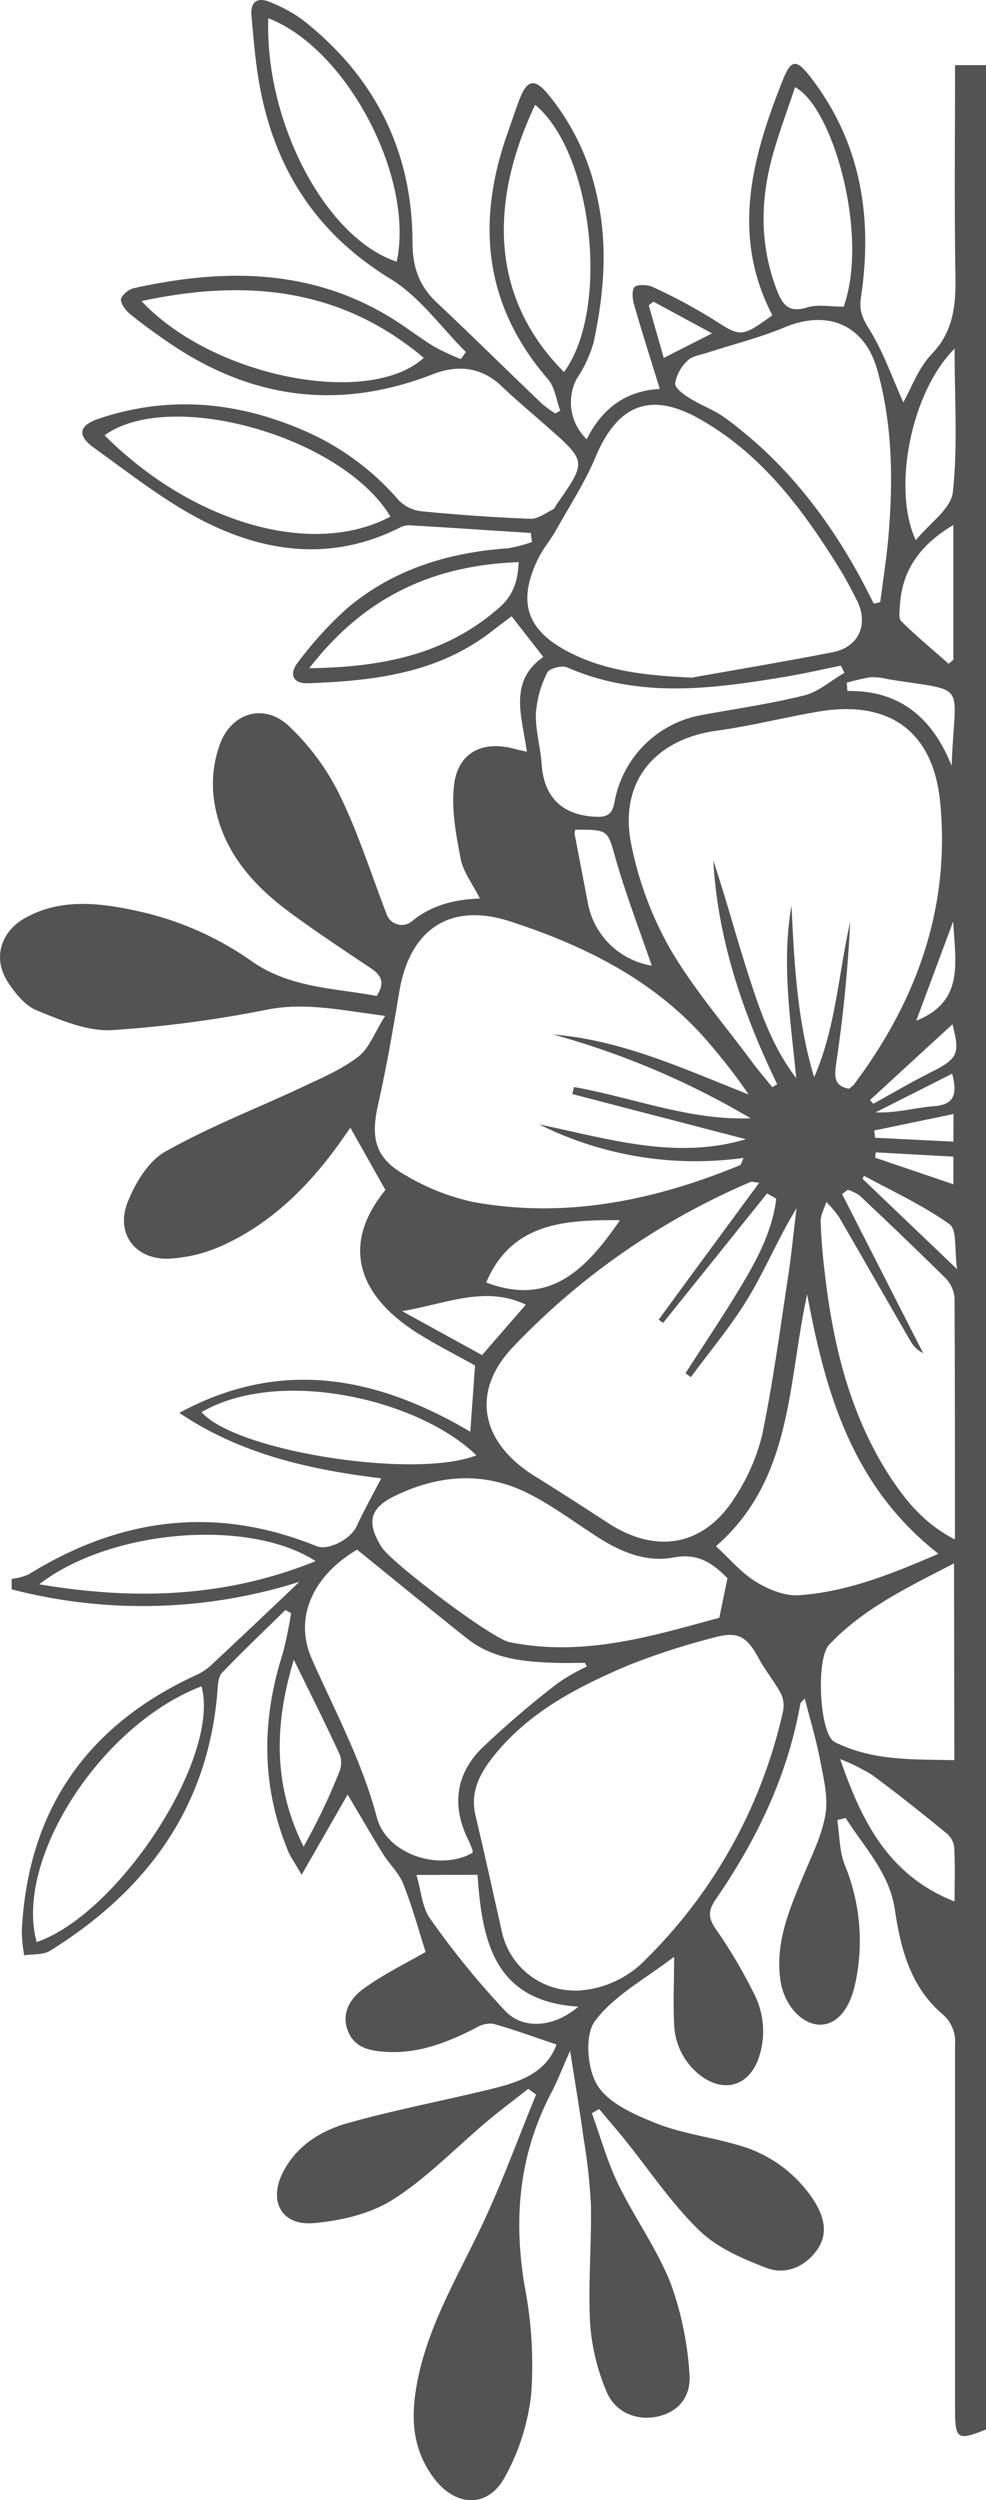<svg id="Layer_1" data-name="Layer 1" xmlns="http://www.w3.org/2000/svg" viewBox="0 0 174.23 441.74"><defs><style>.cls-1{fill:#535353;}</style></defs><path class="cls-1" d="M-129.77,489.7c-2.42,1.91-4.9,3.75-7.26,5.73-5.53,4.65-10.61,10-16.65,13.83-4,2.55-9.26,3.76-14.08,4.17-5.68.48-8-4-5.29-9.12,2.44-4.65,6.69-7.23,11.4-8.56,8.17-2.29,16.52-3.89,24.77-5.88,5.13-1.24,10.17-2.72,12.1-8-3.86-1.29-7.49-2.62-11.2-3.67a4.72,4.72,0,0,0-3,.71c-4.95,2.53-10,4.57-15.73,4.27-2.86-.14-5.67-.64-6.89-3.59-1.31-3.16.36-5.87,2.69-7.56,3.46-2.52,7.36-4.42,11-6.51-1.2-3.74-2.34-7.93-3.92-11.94-.77-2-2.46-3.53-3.6-5.36-2.17-3.53-4.25-7.13-6.26-10.51l-8.13,14.17c-1.28-2.24-2-3.19-2.42-4.25-4.73-11.49-4.67-23.1-.92-34.84a67.73,67.73,0,0,0,1.47-7.13l-1-.56c-3.76,3.69-7.58,7.32-11.22,11.12-.65.68-.7,2.07-.78,3.15-1.63,20.62-12.5,35.31-29.59,45.94-1.22.76-3,.56-4.57.8a28.45,28.45,0,0,1-.42-4.29c1.05-21.38,11.51-36.36,30.87-45.25a9.83,9.83,0,0,0,2.59-1.72c5-4.68,10-9.4,15.59-14.73a91.83,91.83,0,0,1-50.84,1.33l0-1.84a10.66,10.66,0,0,0,3-.8c16.13-10,33-12.24,50.84-5,2.11.85,6.06-1.19,7.14-3.55,1.3-2.82,2.82-5.52,4.32-8.42-12.05-1.47-24.63-4.09-35.67-11.57,18.06-9.81,35.08-6.32,51.41,3.33.27-3.73.54-7.48.84-11.7-3-1.69-6.68-3.53-10.13-5.7-10.87-6.86-13.43-15.84-5.71-25.31-2.09-3.72-4.1-7.3-6.19-11-.52.74-1.39,2-2.3,3.27-5.55,7.58-12.16,14-20.87,17.79A26.33,26.33,0,0,1-192.8,343c-6.14.5-10-4.19-7.79-9.89,1.34-3.42,3.68-7.33,6.69-9,7.77-4.4,16.19-7.64,24.3-11.45,3.36-1.59,6.89-3.08,9.79-5.32,1.91-1.47,2.85-4.2,4.75-7.21-7.76-1-13.94-2.39-20.56-1.16a210.48,210.48,0,0,1-27.78,3.68c-4.35.22-9-1.77-13.2-3.48-2.1-.86-3.92-3.1-5.2-5.13-2.62-4.13-1.19-8.77,3.09-11.19,6.2-3.5,13.07-2.74,19.82-1.26a55.5,55.5,0,0,1,20.16,8.82c6.84,4.82,14.67,4.79,22.16,6.2,1.59-2.42.77-3.71-1.08-4.94-4.88-3.26-9.79-6.51-14.5-10-6.82-5.07-12.11-11.39-13.21-20.12a20.68,20.68,0,0,1,1.12-9.48c2.07-5.54,7.79-7.21,12.1-3.21a42.37,42.37,0,0,1,9,12.15c3.34,6.82,5.63,14.15,8.38,21.26v0a2.82,2.82,0,0,0,4.44,1.13c3.37-2.77,7.42-3.86,12-4-1.34-2.68-3-4.77-3.41-7.09-.82-4.22-1.64-8.66-1.17-12.86.64-5.82,5-8.05,10.68-6.5.55.15,1.12.26,2.2.51-.84-6.16-3.33-12.38,2.9-16.75l-5.6-7.19c-1,.77-2.2,1.63-3.34,2.54-9.59,7.55-21,8.88-32.59,9.3-2.91.11-3.33-1.79-1.86-3.64a65.35,65.35,0,0,1,8.77-9.64c8.12-6.84,17.83-9.83,28.33-10.56a23,23,0,0,0,4.29-1.12l-.21-1.59c-7.19-.46-14.39-.95-21.59-1.37a3.9,3.9,0,0,0-1.77.53c-11.49,5.71-23,4.42-33.94-1-7.08-3.52-13.43-8.58-19.91-13.23-3-2.18-2.68-3.94.95-5.15,12.31-4.12,24.41-3,36.19,2.13A46.36,46.36,0,0,1-152.6,209.1a6.73,6.73,0,0,0,4.1,1.89c6.34.61,12.71,1.07,19.08,1.31,1.33.06,2.72-1,4-1.65.3-.14.45-.59.66-.89,5.3-7.59,5.3-7.59-1.6-13.67-2.72-2.4-5.51-4.72-8.13-7.22-3.62-3.46-7.86-3.79-12.14-2.11-16.61,6.47-32.1,4.39-46.68-5.59-2.37-1.63-4.71-3.31-6.93-5.13-.77-.63-1.67-1.92-1.49-2.66a3.62,3.62,0,0,1,2.46-1.87c15.58-3.42,30.81-3.46,45,5.13,2.67,1.61,5.13,3.56,7.79,5.2a42.51,42.51,0,0,0,4.78,2.24l.91-1.24c-4.41-4.38-8.18-9.79-13.35-12.94-14.31-8.75-21.53-21.44-23.64-37.58-.39-3-.65-6-.91-8.95-.21-2.49,1.13-3.26,3.24-2.38a25.68,25.68,0,0,1,5.89,3.22c12.67,10,19.3,23.08,19.33,39.22,0,4.36,1.15,7.71,4.28,10.65,6.28,5.91,12.42,12,18.65,17.94a20.15,20.15,0,0,0,2.3,1.67l.88-.48c-.7-1.88-.94-4.15-2.17-5.57-11.44-13.22-12.73-28-7-43.88.67-1.89,1.28-3.79,2-5.65,1.31-3.37,2.62-3.66,4.94-.91a41.91,41.91,0,0,1,8.7,18c2,8.76,1.26,17.41-.59,26a23,23,0,0,1-3,6.41,9,9,0,0,0,1.79,10.63c2.65-5.28,6.78-8.58,12.92-8.87-1.65-5.36-3.2-10.19-4.59-15.06-.28-1-.36-2.57.18-3s2.19-.39,3.07,0A95.24,95.24,0,0,1-97.21,177c5,3.2,5,3.35,10.57-.66-7.33-14.07-3.63-27.81,1.8-41.45,1.5-3.78,2.4-3.89,4.91-.67,9,11.62,11.05,24.89,8.94,39-.35,2.33.29,3.68,1.49,5.62,2.49,4,4.07,8.63,6,12.89,1.39-2.47,2.61-6,5-8.51,3.83-4,4.29-8.55,4.21-13.68-.21-12.36-.07-24.72-.07-37.39h5.53V549.86c-5.06,2.06-5.53,1.77-5.53-3.43q0-32.25,0-64.51a6.38,6.38,0,0,0-2.3-5.48C-62.24,471.64-64,464.88-65,458c-1-6.56-5.46-11-8.68-16.15l-1.49.36c.41,2.66.36,5.49,1.32,7.92A35.31,35.31,0,0,1-72,471.11c-1,4.74-3.45,7.38-6.38,7.25-3.16-.14-6.24-3.53-6.85-7.92-.93-6.62,1.63-12.51,4.08-18.42,1.47-3.55,3.27-7.09,3.89-10.81.51-3-.33-6.35-.92-9.47-.68-3.61-1.75-7.14-2.73-11-.4.47-.74.68-.79.95-2.24,12.67-7.7,24-14.91,34.48-1.33,1.94-1.44,3.23-.08,5.23A86.4,86.4,0,0,1-90,472.66a14.55,14.55,0,0,1,.8,12c-1.76,4.44-5.78,5.68-9.71,3A11.85,11.85,0,0,1-104,478.1c-.2-3.6,0-7.21,0-11.73-5.23,4-10.71,6.91-14,11.38-1.84,2.47-1.36,8.46.46,11.36,2,3.17,6.54,5.15,10.36,6.68,4.49,1.79,9.43,2.39,14.11,3.75a23.4,23.4,0,0,1,13.72,9.82c1.77,2.77,2.7,5.81.62,8.78s-5.54,4.5-8.9,3.22c-4.22-1.61-8.74-3.55-11.89-6.61-5-4.84-8.89-10.74-13.28-16.17-1.45-1.8-3-3.55-4.44-5.31l-1.29.73c1.51,4.17,2.7,8.5,4.62,12.48,2.88,5.95,6.85,11.43,9.28,17.53a57.39,57.39,0,0,1,3.33,15.91c.4,4.33-2.1,6.93-5.67,7.69s-7.43-.65-9-4.47a37.62,37.62,0,0,1-2.87-11.9c-.38-7,.26-14,.14-21A102.73,102.73,0,0,0-120,498.43c-.65-4.78-1.46-9.54-2.38-15.45-1.35,3-2.2,5.29-3.31,7.39-5.77,11-6.76,22.45-4.66,34.55a72.64,72.64,0,0,1,1.1,18.65,39.14,39.14,0,0,1-4.66,14.73c-3,5.52-8.69,5.3-12.53.2s-4.09-10.64-3.05-16.47c1.81-10.13,7.09-18.86,11.43-28,3.61-7.59,6.47-15.54,9.67-23.32ZM-73.1,313a5.92,5.92,0,0,0,.85-.71c11.12-14.84,17.1-31.3,15.25-50-1.21-12.23-8.76-17.9-21-16-6.16,1-12.23,2.6-18.41,3.44-11.1,1.51-17.43,9.18-15.14,20.21a61.89,61.89,0,0,0,6.7,18.09c4.09,7.09,9.55,13.4,14.44,20,1.19,1.61,2.5,3.13,3.75,4.69l.87-.51c-6.07-12.55-10.5-25.55-11.29-39.53,2.21,6.59,4,13.31,6.11,19.89s4.29,13,8.55,18.56c-1-10.22-2.62-20.3-.84-30.5.48,10.18,1,20.35,4,30.34,3.85-8.82,4.3-18.3,6.37-27.44a250.72,250.72,0,0,1-2.52,25.31C-75.68,311.06-75.64,312.53-73.1,313Zm-17.35,5.24a143.31,143.31,0,0,0-34.91-14.82c12.28,1,23.24,6.16,34.52,10.59a96,96,0,0,0-6.09-8c-9.43-11.63-22.25-18.08-36-22.56-10.75-3.5-17.82,1.46-19.64,12.45-1.1,6.64-2.25,13.28-3.73,19.85-1.39,6.14-.49,9.6,5,12.63A39.71,39.71,0,0,0-139.56,333c16.37,3,32-.24,47.19-6.48.23-.09.3-.57.64-1.3a61.78,61.78,0,0,1-36.1-5.91c12,2.45,23.94,6.34,36.52,2.61L-122,313.94l.31-1.24C-111.29,314.54-101.31,318.64-90.45,318.22Zm-30.78,154.12a18.05,18.05,0,0,0,12.34-5.65A88.65,88.65,0,0,0-84.76,423a4.87,4.87,0,0,0-.37-3.13c-1.16-2.14-2.74-4.06-3.91-6.2-2.17-4-3.74-4.89-8.1-3.65a122.27,122.27,0,0,0-14.94,4.85c-9.24,3.92-18.13,8.51-24.41,16.82-2.2,2.93-3.49,6-2.6,9.75,1.61,6.77,3.09,13.57,4.62,20.35A13.23,13.23,0,0,0-121.23,472.34Zm32.28-142.75c-.88-.08-1.28-.25-1.56-.13a126.22,126.22,0,0,0-41.9,29.09c-7.69,8.06-5.7,17,3.82,22.9,4.34,2.7,8.63,5.47,12.92,8.26,8.67,5.65,17.14,4,22.52-4.71a35.11,35.11,0,0,0,4.72-10.92c1.89-9.16,3.13-18.45,4.54-27.71.63-4.07,1-8.18,1.53-12.28-3.22,5.23-5.47,10.74-8.5,15.77s-6.75,9.4-10.18,14.08l-.95-.7c3.21-5,6.54-9.94,9.59-15,3-4.95,5.74-10.05,6.45-15.83l-1.63-.93-18.37,22.88-.78-.58C-100.89,345.82-95.06,337.89-88.95,329.59Zm-12-89.23c8.33-1.49,16.69-2.88,25-4.51,4.63-.91,6.38-5,4.21-9.23-.91-1.77-1.82-3.56-2.86-5.25-6.54-10.6-13.86-20.53-25-26.78-8.65-4.85-14.42-2.43-18.28,6.78-1.86,4.43-4.52,8.53-6.89,12.75-1,1.84-2.45,3.49-3.35,5.39-3.61,7.55-1.88,12.52,5.57,16.35C-115.84,239.33-108.55,240-101,240.36Zm-18.47,174.75-.32-.69c-1.73,0-3.46.05-5.19,0-5.54-.18-11-.64-15.62-4.27-6.48-5.15-12.88-10.39-19.47-15.73-7.78,4.6-11.23,12-8,19.3,4.08,9.22,8.87,18.06,11.49,28,1.76,6.63,11.21,9.57,16.92,6.24a1.15,1.15,0,0,0,0-.37,16.57,16.57,0,0,0-.69-1.74c-3-5.93-2.39-11.61,2.22-16.25A164.34,164.34,0,0,1-124.52,418,35.18,35.18,0,0,1-119.47,415.11Zm24.85-15.64c-2.49-2.51-5.08-4.52-9.52-3.67-4.94.94-9.55-1.06-13.75-3.81-4-2.59-7.81-5.44-12-7.54-7.9-3.95-16-3.24-23.73.59-4.38,2.18-4.7,4.79-2.11,8.93,1.73,2.77,19.41,16.13,22.56,16.78,13.09,2.69,25.36-1.1,37.1-4.3Zm25.89-172.21,1.1-.25c.46-3.54,1-7.06,1.36-10.61.94-10.24.91-20.47-1.89-30.45-2.26-8-8.81-10.67-16.41-7.48-4.42,1.85-9.13,3-13.71,4.5-1.18.38-2.62.57-3.41,1.38a7.23,7.23,0,0,0-2.18,4c-.07.81,1.53,2,2.58,2.63,2,1.26,4.3,2.06,6.19,3.44,10.18,7.4,17.79,17,23.82,28C-70.39,224-69.57,225.64-68.73,227.26Zm14.3,165.36c0-14.76,0-28.73-.07-42.71a5.69,5.69,0,0,0-1.68-3.55c-5-4.92-10-9.72-15.11-14.52a7.71,7.71,0,0,0-2.08-1l-1,.75,14.33,28.12a5.36,5.36,0,0,1-2.16-2c-4.25-7.33-8.43-14.69-12.68-22A20.52,20.52,0,0,0-77.1,333c-.37,1.19-1.08,2.38-1,3.55.11,3.37.43,6.73.85,10.07C-75.74,359-72.72,371-65.82,381.59-63,385.86-59.85,389.79-54.43,392.62Zm-2.88,2.55c-15.26-11.9-20-28.47-23.23-45.86C-83.94,365-83,382-96.61,393.83c2.43,2.23,4.48,4.7,7.07,6.29,2.21,1.36,5.09,2.54,7.58,2.37C-73.42,401.91-65.53,398.72-57.31,395.17Zm2.72,1.67c-8.29,4.29-16.06,8-22.07,14.38-2.27,2.42-1.75,14.66.62,16.91a3.51,3.51,0,0,0,1,.58c6.52,3.05,13.45,2.74,20.5,2.9Zm-99.57-184.91c-8.49-14.2-38.92-22.78-50.53-14.4C-189.14,213.07-167.92,219.21-154.16,211.93Zm-33.36,206.62c-17.87,6.8-33.17,30.65-29.17,45.2C-202.1,458.77-184.09,431.1-187.52,418.55Zm113.58-179-.64-1.32c-3.25.66-6.48,1.4-9.75,1.95-13,2.18-25.95,3.9-38.65-1.65-.91-.4-3.15.2-3.49.93a19.13,19.13,0,0,0-2,7.14c-.12,2.94.78,5.9,1,8.87.35,6,3.68,9.29,9.77,9.46,2.06.06,2.78-.68,3.13-2.68a19.05,19.05,0,0,1,15.4-15.3c6.12-1.12,12.3-2,18.33-3.52C-78.42,242.8-76.25,240.87-73.94,239.54Zm-124.19-65.7c12.55,13.42,40.12,18.8,49.84,10C-163,171.42-179.83,169.91-198.13,173.84Zm74.63,12.49c8.16-11.15,5.06-38.8-5.11-47.2C-137.1,157.21-136,173.75-123.5,186.33Zm-52.26-62.49c-.63,18.46,10.22,38.91,22.69,43C-149.86,152.08-161.78,129.2-175.76,123.84Zm101.65,51c4.55-12.63-1.89-35.34-8.57-38.82-1.2,3.57-2.47,7.06-3.55,10.62-2.54,8.33-2.9,16.65.25,25,1,2.64,2,4.3,5.3,3.33C-78.74,174.36-76.5,174.82-74.11,174.82ZM-187.5,370.14c6,6.92,37.75,11.91,48.55,7.63C-149.1,367.88-173.68,362.13-187.5,370.14Zm-28.69,30.42c17,2.86,33,2.31,48.84-4.09C-179.06,388.86-203.55,390.8-216.19,400.56Zm47.72-161.86c13-.17,24.24-2.47,33.61-10.74,2.45-2.17,3.25-4.69,3.39-8C-146.54,220.51-158.71,226.05-168.47,238.7Zm18.94,213.21c.84,2.86,1,5.73,2.39,7.68A147.55,147.55,0,0,0-133.79,476c3.3,3.4,8.83,2.7,12.85-.82-15-.95-17-11.8-17.8-23.29Zm-21.68-38c-3.59,11.89-3.5,22.43,1.73,33a106.61,106.61,0,0,0,6.19-12.9,4.55,4.55,0,0,0,.27-3.2C-165.47,425.45-168.13,420.17-171.21,413.88ZM-54.44,456.6c0-3.41.09-6.47-.06-9.52a3.78,3.78,0,0,0-1.28-2.46c-4.35-3.55-8.73-7.07-13.26-10.39a34.61,34.61,0,0,0-5.62-2.79C-70.9,442.33-66.17,452-54.44,456.6Zm0-274.37c-7.87,7.91-11,25.08-6.85,33.86,2.42-3,6.22-5.55,6.54-8.49C-53.87,199.51-54.44,191.26-54.44,182.23Zm-59.1,154c-9.9-.09-19.19.49-23.67,11C-126,351.5-119.57,345-113.54,336.18Zm58.88-122.83c-5.54,3.3-9,7.66-9.42,14-.06,1-.32,2.5.22,3,2.65,2.64,5.55,5,8.36,7.52l.84-.71Zm-66.81,53.89a2.49,2.49,0,0,0-.12.63c.79,4.16,1.6,8.33,2.39,12.49a13.74,13.74,0,0,0,11.25,10.84c-2.08-6.05-4.5-12.31-6.34-18.74C-115.78,267.3-115.47,267.21-121.47,267.24Zm-8.73,83.86c-7.18-3.4-13.9-.21-21.86,1.15l14.12,7.76Zm56.72-109.84.1,1.42c9.42-.16,15.08,4.91,18.42,13.21.53-15.3,3.23-12.94-11.3-15.31a10.76,10.76,0,0,0-3-.33A33.35,33.35,0,0,0-73.48,241.26ZM-69.39,315l.58.66c3.32-1.83,6.58-3.76,10-5.47,5-2.52,5.35-3.28,4-8.58ZM-54,344.88c-.48-3.36,0-7-1.32-7.93-4.7-3.35-10-5.79-15.15-8.58l-.21.56C-65.41,334-60.15,339-54,344.88Zm-51.83-161,8.53-4.34-10.37-5.61-.81.66Zm51.13,99.59c-2.39,6.41-4.4,11.83-6.52,17.52C-52.7,297.55-54.3,290.84-54.69,283.45Zm.07,34-14,2.91.14,1.28,13.84.69Zm-.25-7.12-13.52,6.83c3.66.16,7-.84,10.35-1.1S-53.84,314.22-54.87,310.35Zm-13.49,13.89-.12.94,13.84,4.7V325Z" transform="translate(223.12 -120.64)"/></svg>